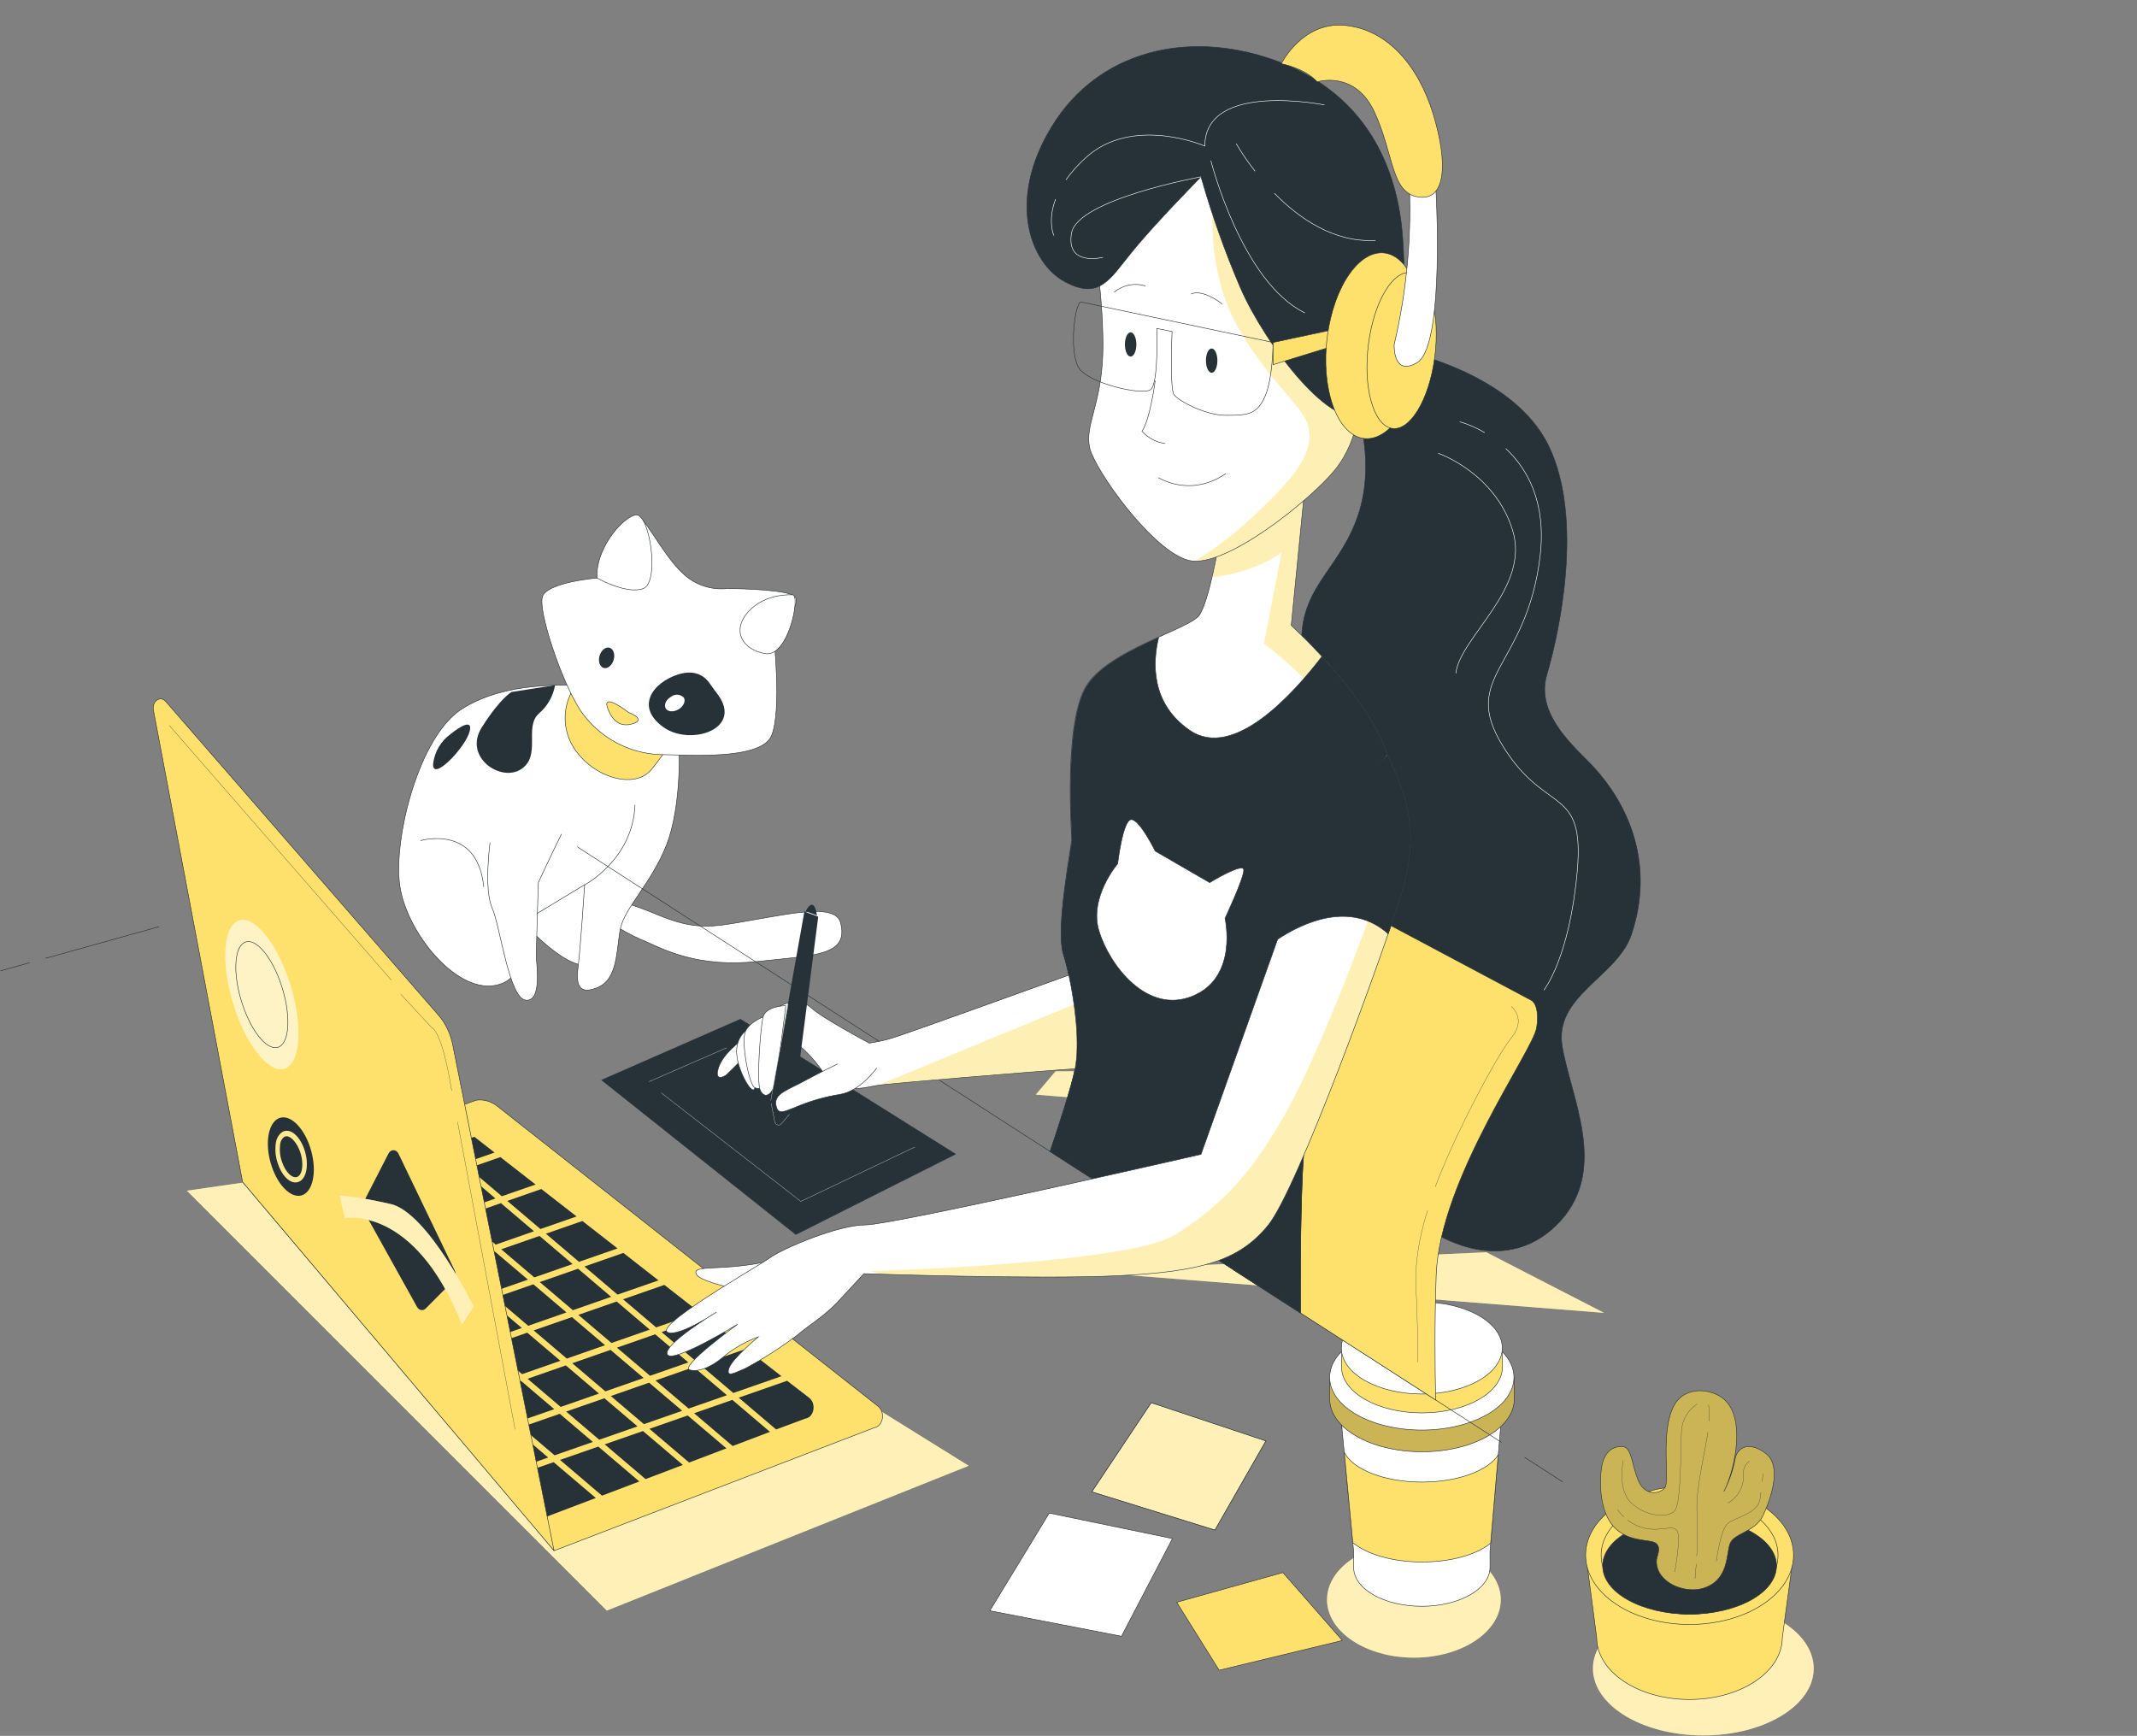 <svg width="4013" height="3260" viewBox="0 0 4013 3260" fill="none" xmlns="http://www.w3.org/2000/svg">
<rect x="0" y="0" width="4013" height="3260" fill="#808080" stroke="none"/>
<path d="M1819.1 2752.71L1139.49 3024.61L351 2236.12L867.589 2161.39L1819.1 2752.71Z" fill="#FDE16C"/>
<path opacity="0.5" d="M1819.1 2752.71L1139.49 3024.61L351 2236.12L867.589 2161.39L1819.1 2752.71Z" fill="white"/>
<path d="M2655.11 3113.01C2745.2 3113.01 2818.23 3064.3 2818.23 3004.22C2818.23 2944.14 2745.2 2895.44 2655.11 2895.44C2565.02 2895.44 2491.98 2944.14 2491.98 3004.22C2491.98 3064.3 2565.02 3113.01 2655.11 3113.01Z" fill="#FDE16C"/>
<path opacity="0.5" d="M2655.11 3113.01C2745.2 3113.01 2818.23 3064.3 2818.23 3004.22C2818.23 2944.14 2745.2 2895.44 2655.11 2895.44C2565.02 2895.44 2491.98 2944.14 2491.98 3004.22C2491.98 3064.3 2565.02 3113.01 2655.11 3113.01Z" fill="white"/>
<path d="M2016.28 2386.6L3012.14 2465.51L2791.11 2351.73L2016.28 2386.6Z" fill="#FDE16C"/>
<path opacity="0.5" d="M2016.28 2386.6L3012.14 2465.51L2791.11 2351.73L2016.28 2386.6Z" fill="white"/>
<path d="M2240.57 2079.83L1945.12 2055.66L1982.23 2011.83H2152.18L2240.57 2079.83Z" fill="#FDE16C"/>
<path opacity="0.5" d="M2240.57 2079.83L1945.12 2055.66L1982.23 2011.83H2152.18L2240.57 2079.83Z" fill="white"/>
<path d="M3198.61 3259.1C3313.08 3259.1 3405.88 3202.82 3405.88 3133.4C3405.88 3063.97 3313.08 3007.69 3198.61 3007.69C3084.14 3007.69 2991.34 3063.97 2991.34 3133.4C2991.34 3202.82 3084.14 3259.1 3198.61 3259.1Z" fill="#FDE16C"/>
<path opacity="0.5" d="M3198.61 3259.1C3313.08 3259.1 3405.88 3202.82 3405.88 3133.4C3405.88 3063.97 3313.08 3007.69 3198.61 3007.69C3084.14 3007.69 2991.34 3063.97 2991.34 3133.4C2991.34 3202.82 3084.14 3259.1 3198.61 3259.1Z" fill="white"/>
<path d="M1970.4 2841.51L1858.76 3024.92L2106 3072.84L2201.73 2889.43L1970.4 2841.51Z" fill="white" stroke="#263238" stroke-linecap="round" stroke-linejoin="round"/>
<path d="M2161.86 2634.24L2050.23 2801.64L2281.45 2873.42L2377.19 2706.01L2161.86 2634.24Z" fill="#FDE16C"/>
<path opacity="0.5" d="M2161.86 2634.24L2050.23 2801.64L2281.45 2873.42L2377.19 2706.01L2161.86 2634.24Z" fill="white" stroke="#263238" stroke-miterlimit="10"/>
<path d="M2161.86 2634.24L2050.23 2801.64L2281.45 2873.42L2377.19 2706.01L2161.86 2634.24Z" stroke="#263238" stroke-linecap="round" stroke-linejoin="round"/>
<path d="M2409.1 2953.25L2209.68 3009.01L2289.41 3136.66L2520.73 3080.79L2409.1 2953.25Z" fill="#FDE16C" stroke="#263238" stroke-linecap="round" stroke-linejoin="round"/>
<path d="M2977.99 2920.52L2998.38 3075.38C2998.38 3139.51 3076.37 3191.61 3172.61 3191.61C3268.86 3191.61 3346.95 3139.51 3346.95 3075.38L3367.95 2920.52H2977.99Z" fill="#FDE16C" stroke="#263238" stroke-linecap="round" stroke-linejoin="round"/>
<path d="M3172.82 3050.71C3280.64 3050.71 3368.05 2992.42 3368.05 2920.52C3368.05 2848.62 3280.64 2790.33 3172.82 2790.33C3064.99 2790.33 2977.58 2848.62 2977.58 2920.52C2977.58 2992.42 3064.99 3050.71 3172.82 3050.71Z" fill="#FDE16C" stroke="#263238" stroke-linecap="round" stroke-linejoin="round"/>
<path d="M3172.82 3031.24C3264.54 3031.24 3338.9 2981.67 3338.9 2920.52C3338.9 2859.37 3264.54 2809.8 3172.82 2809.8C3081.09 2809.8 3006.74 2859.37 3006.74 2920.52C3006.74 2981.67 3081.09 3031.24 3172.82 3031.24Z" fill="#FDE16C" stroke="#263238" stroke-linecap="round" stroke-linejoin="round"/>
<path d="M3172.82 3031.34C3262.96 3031.34 3336.04 2990.72 3336.04 2940.6C3336.04 2890.49 3262.96 2849.87 3172.82 2849.87C3082.67 2849.87 3009.59 2890.49 3009.59 2940.6C3009.59 2990.72 3082.67 3031.34 3172.82 3031.34Z" fill="#263238" stroke="#263238" stroke-linecap="round" stroke-linejoin="round"/>
<path d="M3231.64 2623.33C3203.3 2605.08 3160.28 2606.71 3143.05 2640.46C3117.56 2689.6 3135.81 2780.64 3126.63 2793.39C3117.46 2806.13 3090.24 2809.8 3077.49 2782.48C3064.75 2755.15 3064.75 2718.76 3048.33 2716.92C3031.92 2715.09 3010.1 2722.43 3006.43 2764.33C3002.76 2806.23 3010.1 2853.54 3039.26 2875.36C3068.42 2897.17 3101.15 2889.93 3110.63 2899.11C3120.11 2908.29 3110.63 2922.56 3110.63 2931.94C3110.63 2972.72 3163.95 2993.11 3197.69 2982.91C3246.83 2968.34 3241.43 2919.09 3248.67 2899.11C3255.91 2879.13 3296.08 2877.19 3310.66 2846.3C3325.23 2815.41 3347.05 2753.32 3316.06 2729.67C3285.07 2706.01 3261.41 2716.92 3257.84 2742.41C3253.6 2762.65 3246.75 2782.25 3237.45 2800.73C3259.27 2757.6 3280.68 2654.94 3231.64 2623.33Z" fill="#FDE16C"/>
<path opacity="0.2" d="M3231.64 2623.33C3203.3 2605.08 3160.28 2606.71 3143.05 2640.46C3117.56 2689.6 3135.81 2780.64 3126.63 2793.39C3117.46 2806.13 3090.24 2809.8 3077.49 2782.48C3064.75 2755.15 3064.75 2718.76 3048.33 2716.92C3031.92 2715.09 3010.1 2722.43 3006.43 2764.33C3002.76 2806.23 3010.1 2853.54 3039.26 2875.36C3068.42 2897.17 3101.15 2889.93 3110.63 2899.11C3120.11 2908.29 3110.63 2922.56 3110.63 2931.94C3110.63 2972.72 3163.95 2993.11 3197.69 2982.91C3246.83 2968.34 3241.43 2919.09 3248.67 2899.11C3255.91 2879.13 3296.08 2877.19 3310.66 2846.3C3325.23 2815.41 3347.05 2753.32 3316.06 2729.67C3285.07 2706.01 3261.41 2716.92 3257.84 2742.41C3253.6 2762.65 3246.75 2782.25 3237.45 2800.73C3259.27 2757.6 3280.68 2654.94 3231.64 2623.33Z" fill="black"/>
<path d="M3231.64 2623.33C3203.3 2605.08 3160.28 2606.71 3143.05 2640.46C3117.56 2689.6 3135.81 2780.64 3126.63 2793.39C3117.46 2806.13 3090.24 2809.8 3077.49 2782.48C3064.75 2755.15 3064.75 2718.76 3048.33 2716.92C3031.92 2715.09 3010.1 2722.43 3006.43 2764.33C3002.76 2806.23 3010.1 2853.54 3039.26 2875.36C3068.42 2897.17 3101.15 2889.93 3110.63 2899.11C3120.11 2908.29 3110.63 2922.56 3110.63 2931.94C3110.63 2972.72 3163.95 2993.11 3197.69 2982.91C3246.83 2968.34 3241.43 2919.09 3248.67 2899.11C3255.91 2879.13 3296.08 2877.19 3310.66 2846.3C3325.23 2815.41 3347.05 2753.32 3316.06 2729.67C3285.07 2706.01 3261.41 2716.92 3257.84 2742.41C3253.6 2762.65 3246.75 2782.25 3237.45 2800.73C3259.27 2757.6 3280.68 2654.94 3231.64 2623.33Z" stroke="#263238" stroke-linecap="round" stroke-linejoin="round"/>
<path d="M3186.78 2636.79C3178.51 2642.23 3171.59 2649.48 3166.54 2658C3161.49 2666.51 3158.44 2676.06 3157.63 2685.93C3155.79 2718.76 3157.63 2822.54 3144.88 2837.12C3132.14 2851.7 3090.24 2848.03 3063.32 2822.54C3036.41 2797.06 3048.33 2742.51 3048.33 2742.51" stroke="#263238" stroke-width="0.5" stroke-linecap="round" stroke-linejoin="round"/>
<path d="M3056.39 2854.66C3065.83 2862.01 3076.75 2867.22 3088.4 2869.95C3121.23 2877.19 3144.88 2860.88 3150.39 2877.19C3155.89 2893.5 3144.88 2951.92 3144.88 2951.92" stroke="#263238" stroke-width="0.5" stroke-linecap="round" stroke-linejoin="round"/>
<path d="M3037.43 2835.29C3040.82 2840.07 3044.72 2844.48 3049.05 2848.44" stroke="#263238" stroke-width="0.5" stroke-linecap="round" stroke-linejoin="round"/>
<path d="M3186.17 2922.05C3188.01 2894.9 3188.22 2867.66 3186.78 2840.49C3183.52 2799.71 3202.49 2723.96 3207.17 2689.7" stroke="#263238" stroke-width="0.5" stroke-linecap="round" stroke-linejoin="round"/>
<path d="M3183.11 2964.67C3183.11 2964.67 3184.13 2953.55 3185.26 2937.24" stroke="#263238" stroke-width="0.5" stroke-linecap="round" stroke-linejoin="round"/>
<path d="M3309.23 2782.17C3310.15 2773.3 3310.66 2767.9 3310.66 2767.9" stroke="#263238" stroke-width="0.5" stroke-linecap="round" stroke-linejoin="round"/>
<path d="M3223.18 2931.84C3223.18 2931.84 3230.52 2871.79 3245.1 2860.47C3259.68 2849.15 3301.48 2842.22 3305.15 2814.9C3305.76 2810.62 3306.27 2806.54 3306.78 2802.77" stroke="#263238" stroke-width="0.5" stroke-linecap="round" stroke-linejoin="round"/>
<path d="M3285.17 2744.25C3281.35 2746.81 3278.3 2750.37 3276.36 2754.54C3274.42 2758.7 3273.66 2763.33 3274.16 2767.9C3274.91 2778.81 3272.58 2789.72 3267.44 2799.38C3262.31 2809.04 3254.57 2817.06 3245.1 2822.54" stroke="#263238" stroke-width="0.5" stroke-linecap="round" stroke-linejoin="round"/>
<path d="M3209.21 2668.9C3209.76 2658.71 3209.56 2648.48 3208.6 2638.32" stroke="#263238" stroke-width="0.5" stroke-linecap="round" stroke-linejoin="round"/>
<path d="M2514.92 2628.94L2541.94 2913.38V2943.46C2541.94 2984.24 2599.24 3016.56 2669.99 3016.56C2740.75 3016.56 2798.04 2983.83 2798.04 2943.46V2913.38L2822.61 2625.98L2514.92 2628.94Z" fill="white" stroke="#263238" stroke-linecap="round" stroke-linejoin="round"/>
<path d="M2799.27 2897.99L2813.44 2732.32C2794.37 2761.99 2737.48 2783.29 2670.2 2783.29C2599.34 2783.29 2540.1 2759.44 2524.3 2727.32L2540.41 2896.97C2566.51 2918.68 2614.73 2933.37 2670.2 2933.37C2725.66 2933.37 2773.17 2919.4 2799.27 2897.99Z" fill="#FDE16C" stroke="#263238" stroke-linecap="round" stroke-linejoin="round"/>
<path d="M2520.02 2682.57V2680.63L2518.7 2669.21L2520.02 2682.57Z" fill="white" stroke="#263238" stroke-linecap="round" stroke-linejoin="round"/>
<path d="M2827.51 2586.73C2800.39 2552.48 2740.13 2528.52 2669.99 2528.52C2599.85 2528.52 2539.6 2552.48 2512.37 2586.73H2496.98V2627.51C2496.98 2682.16 2574.46 2726.4 2670.3 2726.4C2766.13 2726.4 2843.62 2682.16 2843.62 2627.51V2586.73H2827.51Z" fill="#FDE16C" stroke="#263238" stroke-linecap="round" stroke-linejoin="round"/>
<path opacity="0.2" d="M2827.51 2586.73C2800.39 2552.48 2740.13 2528.52 2669.99 2528.52C2599.85 2528.52 2539.6 2552.48 2512.37 2586.73H2496.98V2627.51C2496.98 2682.16 2574.46 2726.4 2670.3 2726.4C2766.13 2726.4 2843.62 2682.16 2843.62 2627.51V2586.73H2827.51Z" fill="black"/>
<path d="M2669.99 2685.62C2765.54 2685.62 2843 2641.35 2843 2586.73C2843 2532.11 2765.54 2487.84 2669.99 2487.84C2574.44 2487.84 2496.98 2532.11 2496.98 2586.73C2496.98 2641.35 2574.44 2685.62 2669.99 2685.62Z" fill="white" stroke="#263238" stroke-linecap="round" stroke-linejoin="round"/>
<path d="M2807.63 2531.57C2783.87 2501.6 2731.26 2480.6 2669.99 2480.6C2608.72 2480.6 2556.11 2501.5 2532.36 2531.57H2519.2V2567.05C2519.2 2614.77 2586.8 2653.41 2670.3 2653.41C2753.8 2653.41 2821.39 2614.77 2821.39 2567.05V2531.57H2807.63Z" fill="#FDE16C" stroke="#263238" stroke-linecap="round" stroke-linejoin="round"/>
<path d="M2669.99 2617.93C2753.44 2617.93 2821.08 2579.27 2821.08 2531.57C2821.08 2483.88 2753.44 2445.22 2669.99 2445.22C2586.55 2445.22 2518.9 2483.88 2518.9 2531.57C2518.9 2579.27 2586.55 2617.93 2669.99 2617.93Z" fill="white" stroke="#263238" stroke-linecap="round" stroke-linejoin="round"/>
<path d="M1145 1693.02C1145 1693.02 1156.83 1685.17 1231.86 1716.68C1306.9 1748.18 1336.36 1741.35 1409.36 1728.5C1497.04 1713.21 1569.83 1697.92 1578.6 1733.4C1593.79 1794.57 1532.42 1793.85 1422 1805.68C1311.59 1817.51 1247.56 1783.76 1212.08 1767.96C1195.75 1761.25 1179.94 1753.35 1164.78 1744.3L1145 1693.02Z" fill="white" stroke="#263238" stroke-linecap="round" stroke-linejoin="round"/>
<path d="M975.351 1724.63C975.351 1724.63 1074.04 1839.02 1117.37 1807.41C1160.7 1775.81 1156.83 1673.35 1117.37 1641.74C1077.91 1610.14 967.501 1669.37 975.351 1724.63Z" fill="white" stroke="#263238" stroke-linecap="round" stroke-linejoin="round"/>
<path d="M1275.4 1408.99C1275.4 1408.99 1279.37 1515.52 1251.74 1586.48C1224.11 1657.44 1172.83 1704.85 1164.98 1744.3C1157.13 1783.76 1161.01 1839.02 1121.55 1854.82C1082.09 1870.62 1082.09 1842.99 1086.07 1811.39C1090.05 1779.78 1097.9 1661.52 1097.9 1661.52L967.501 1740.33C967.501 1740.33 1002.98 1839.02 928.046 1850.84C853.112 1862.67 762.375 1748.28 750.548 1661.83C738.722 1575.37 786.027 1381.66 868.914 1330.38C951.801 1279.1 1058.24 1287.05 1113.6 1287.05C1168.96 1287.05 1251.54 1326.2 1275.4 1408.99Z" fill="white" stroke="#263238" stroke-linecap="round" stroke-linejoin="round"/>
<path d="M960.874 1299.49C960.874 1299.49 940.484 1309.69 904.903 1365.66C869.322 1421.63 940.484 1469.85 978.716 1444.47C1016.95 1419.08 983.712 1365.66 1011.75 1340.17C1027.88 1326.49 1038.7 1307.58 1042.33 1286.75L960.874 1299.49Z" fill="#263238"/>
<path d="M846.485 1378.3C837.37 1384.81 829.714 1393.15 824.008 1402.79C818.303 1412.42 814.673 1423.15 813.351 1434.27C810.802 1469.85 874.522 1403.68 882.066 1373.1C889.611 1342.51 846.485 1378.3 846.485 1378.3Z" fill="#263238"/>
<path d="M1074.04 1298.57C1064.99 1315.01 1060.58 1333.59 1061.28 1352.34C1061.98 1371.09 1067.77 1389.3 1078.02 1405.01C1113.5 1460.27 1192.41 1483.92 1223.91 1444.46C1255.41 1405.01 1267.34 1385.33 1255.51 1365.66C1243.69 1345.98 1129.3 1266.97 1074.04 1298.57Z" fill="#FDE16C" stroke="#263238" stroke-linecap="round" stroke-linejoin="round"/>
<path d="M1365.93 1105.27C1350.95 1106.9 1335.8 1105.27 1321.52 1100.5C1307.23 1095.73 1294.14 1087.94 1283.14 1077.64C1243.69 1042.16 1208.11 963.253 1192.41 967.127C1176.71 971.002 1121.04 1085.49 1121.04 1085.49C1121.04 1085.49 1026.33 1093.45 1018.48 1120.97C1010.63 1148.5 1053.96 1278.79 1089.84 1334.05C1106.58 1358.66 1128.86 1379.01 1154.89 1393.44C1180.92 1407.87 1209.97 1415.99 1239.71 1417.14C1287.02 1417.14 1429.04 1428.97 1448.81 1381.56C1468.59 1334.15 1452.69 1192.24 1452.69 1192.24C1452.69 1192.24 1515.9 1129.13 1488.27 1117.3C1460.64 1105.48 1365.93 1105.27 1365.93 1105.27Z" fill="white" stroke="#263238" stroke-linecap="round" stroke-linejoin="round"/>
<path d="M1346.76 1302.65C1341.97 1296.43 1337.38 1290.11 1332.9 1283.58C1325.45 1272.57 1307.82 1255.75 1273.87 1266.46C1225.54 1281.65 1192.3 1327.63 1245.93 1365.66C1296.4 1401.85 1397.74 1369.22 1346.76 1302.65Z" fill="#263238"/>
<path d="M1121.35 1085.49C1121.35 1085.49 1176.6 1117.1 1208.11 1105.27C1239.61 1093.45 1219.93 959.277 1192.41 967.128C1164.88 974.978 1117.37 1034.21 1121.35 1085.49Z" fill="white" stroke="#263238" stroke-linecap="round" stroke-linejoin="round"/>
<path d="M1488.27 1117.1C1488.27 1117.1 1437.29 1113.12 1405.38 1148.6C1373.47 1184.08 1393.56 1219.97 1436.99 1227.51C1480.42 1235.06 1503.97 1117.1 1488.27 1117.1Z" fill="white" stroke="#263238" stroke-linecap="round" stroke-linejoin="round"/>
<path d="M1180.58 1338.03C1180.58 1338.03 1129.6 1298.57 1141.13 1330.08C1152.65 1361.58 1172.63 1365.66 1192.1 1357.7C1211.57 1349.75 1180.58 1338.03 1180.58 1338.03Z" fill="#FDE16C" stroke="#263238" stroke-linecap="round" stroke-linejoin="round"/>
<path d="M1152.44 1239.13C1149.49 1249.33 1141.13 1256.47 1133.78 1254.43C1126.44 1252.39 1122.88 1242.19 1125.83 1231.69C1128.79 1221.19 1137.15 1214.36 1144.49 1216.4C1151.83 1218.44 1155.4 1228.74 1152.44 1239.13Z" fill="#263238"/>
<path d="M1274.07 1332.22C1264.59 1337.72 1253.68 1336.91 1250.01 1330.28C1246.34 1323.65 1250.62 1313.97 1260.2 1308.46C1263.71 1305.68 1268.13 1304.32 1272.6 1304.66C1277.06 1305 1281.23 1307.01 1284.27 1310.3C1287.94 1316.92 1283.45 1326.71 1274.07 1332.22Z" fill="white"/>
<path d="M920.196 1582.61C920.196 1582.61 908.369 1669.37 924.07 1704.95C939.77 1740.53 955.675 1874.6 987.28 1878.27C1018.88 1881.94 1006.96 1806.9 1006.96 1795.38C1006.96 1783.86 1010.93 1657.34 1010.93 1657.34C1010.93 1657.34 1038.56 1598.11 1054.26 1566.6" fill="white"/>
<path d="M920.196 1582.61C920.196 1582.61 908.369 1669.37 924.07 1704.95C939.77 1740.53 955.675 1874.6 987.28 1878.27C1018.88 1881.94 1006.96 1806.9 1006.96 1795.38C1006.96 1783.86 1010.93 1657.34 1010.93 1657.34C1010.93 1657.34 1038.56 1598.11 1054.26 1566.6" stroke="#263238" stroke-linecap="round" stroke-linejoin="round"/>
<path d="M790.003 1578.63C790.003 1578.63 896.543 1547.03 908.369 1665.39" stroke="#263238" stroke-linecap="round" stroke-linejoin="round"/>
<path d="M1097.69 1661.83C1097.69 1661.83 1188.43 1614.42 1192.41 1511.85" stroke="#263238" stroke-linecap="round" stroke-linejoin="round"/>
<path d="M1 1823.22L55.466 1808.02" stroke="#263238" stroke-linecap="round" stroke-linejoin="round"/>
<path d="M455.569 2219.71L894.766 2066.06C908.726 2064.24 922.769 2068.41 934.52 2077.89L1649.19 2641.17C1652.23 2643.6 1654.6 2647.12 1655.96 2651.26C1657.33 2655.41 1657.64 2659.97 1656.83 2664.33C1656.03 2668.69 1654.16 2672.64 1651.48 2675.65C1648.79 2678.65 1645.43 2680.57 1641.83 2681.14L1040.81 2912.06L455.569 2219.71Z" fill="#FDE16C" stroke="#263238" stroke-linecap="round" stroke-linejoin="round"/>
<path d="M712.36 2252.13L774.595 2305.04L846.499 2279.96L784.347 2227.15L712.36 2252.13Z" fill="#263238"/>
<path d="M751.122 2400.06L688.97 2347.14L616.982 2372.22L679.217 2425.14L751.122 2400.06Z" fill="#263238"/>
<path d="M868.731 2284.55L930.883 2337.36L1002.79 2312.28L940.636 2259.47L868.731 2284.55Z" fill="#263238"/>
<path d="M941.214 2346.12L1003.37 2398.94L1075.27 2373.86L1013.12 2321.04L941.214 2346.12Z" fill="#263238"/>
<path d="M784.843 2313.7L846.995 2366.62L918.899 2341.54L856.747 2288.73L784.843 2313.7Z" fill="#263238"/>
<path d="M628.471 2281.39L690.623 2334.3L762.61 2309.22L700.375 2256.31L628.471 2281.39Z" fill="#263238"/>
<path d="M1124.78 2617.11L1062.54 2564.2L990.721 2589.28L1052.87 2642.19L1124.78 2617.11Z" fill="#263238"/>
<path d="M1040.81 2646.37L978.654 2593.46L906.75 2618.54L968.984 2671.35L1040.81 2646.37Z" fill="#263238"/>
<path d="M823.522 2461.64L761.37 2408.72L689.466 2433.8L751.618 2486.61L823.522 2461.64Z" fill="#263238"/>
<path d="M1197.18 2678.69L1135.03 2625.88L1063.12 2650.86L1125.27 2703.77L1197.18 2678.69Z" fill="#263238"/>
<path d="M896.005 2523.21L833.771 2470.3L761.866 2495.38L824.101 2548.19L896.005 2523.21Z" fill="#263238"/>
<path d="M968.406 2584.79L906.254 2531.88L834.349 2556.96L896.501 2609.87L968.406 2584.79Z" fill="#263238"/>
<path d="M1013.61 2407.7L1075.77 2460.51L1147.67 2435.43L1085.52 2382.62L1013.61 2407.7Z" fill="#263238"/>
<path d="M700.954 2342.96L763.106 2395.88L835.01 2370.8L772.858 2317.99L700.954 2342.96Z" fill="#263238"/>
<path d="M1281.07 2649.43L1218.91 2596.62L1147.01 2621.7L1209.16 2674.51L1281.07 2649.43Z" fill="#263238"/>
<path d="M1063.78 2464.69L1001.63 2411.88L929.726 2436.86L991.878 2489.77L1063.78 2464.69Z" fill="#263238"/>
<path d="M907.411 2432.38L845.259 2379.46L773.354 2404.54L835.507 2457.46L907.411 2432.38Z" fill="#263238"/>
<path d="M606.238 2276.9L569.872 2245.91L520.696 2262.93L549.458 2296.68L606.238 2276.9Z" fill="#263238"/>
<path d="M678.639 2338.48L616.487 2285.57L557.558 2306.16L606.238 2363.05L606.734 2363.46L678.639 2338.48Z" fill="#263238"/>
<path d="M857.243 2375.38L919.478 2428.2L991.382 2403.12L929.148 2350.3L857.243 2375.38Z" fill="#263238"/>
<path d="M979.894 2493.95L917.742 2441.14L845.837 2466.12L907.989 2519.03L979.894 2493.95Z" fill="#263238"/>
<path d="M1292.56 2558.59L1230.4 2505.78L1158.5 2530.86L1220.65 2583.67L1292.56 2558.59Z" fill="#263238"/>
<path d="M1086.02 2469.28L1148.25 2522.09L1220.15 2497.01L1158 2444.2L1086.02 2469.28Z" fill="#263238"/>
<path d="M1208.67 2587.85L1146.51 2535.04L1074.61 2560.12L1136.76 2612.93L1208.67 2587.85Z" fill="#263238"/>
<path d="M1136.18 2526.27L1074.03 2473.46L1002.13 2498.44L1064.36 2551.35L1136.18 2526.27Z" fill="#263238"/>
<path d="M1052.29 2555.53L990.142 2502.72L918.238 2527.7L980.39 2580.61L1052.29 2555.53Z" fill="#263238"/>
<path d="M739.634 2490.79L677.482 2437.98L671.944 2439.92L720.955 2497.32L739.634 2490.79Z" fill="#263238"/>
<path d="M1291.4 2658.2L1219.49 2683.28L1294.04 2746.59L1364.13 2719.98L1291.4 2658.2Z" fill="#263238"/>
<path d="M1207.43 2687.46L1135.52 2712.44L1212.3 2777.69L1282.31 2751.08L1207.43 2687.46Z" fill="#263238"/>
<path d="M884.518 2613.95L822.366 2561.14L786.248 2573.68L835.342 2631.18L884.518 2613.95Z" fill="#263238"/>
<path d="M1365.04 2620.17L1302.8 2567.36L1230.9 2592.44L1293.13 2645.25L1365.04 2620.17Z" fill="#263238"/>
<path d="M956.918 2675.63L894.766 2622.72L843.441 2640.66L892.452 2698.06L956.918 2675.63Z" fill="#263238"/>
<path d="M1029.4 2737.21L967.249 2684.3L900.551 2707.54L949.645 2764.94L1029.4 2737.21Z" fill="#263238"/>
<path d="M1113.29 2707.95L1051.14 2655.04L979.233 2680.12L1041.38 2733.03L1113.29 2707.95Z" fill="#263238"/>
<path d="M1519.43 2624.96L1478.1 2593.05L1387.19 2624.76L1457.44 2684.5L1512.15 2664.11C1515.76 2663.72 1519.17 2661.94 1521.9 2659.01C1524.63 2656.07 1526.53 2652.15 1527.34 2647.8C1528.15 2643.45 1527.82 2638.9 1526.4 2634.79C1524.97 2630.69 1522.53 2627.25 1519.43 2624.96Z" fill="#263238"/>
<path d="M1039.65 2745.88L957.744 2774.42L1022.21 2849.87L1118.83 2813.17L1039.65 2745.88Z" fill="#263238"/>
<path d="M1401.4 2533L1314.87 2563.18L1377.02 2615.99L1467.52 2584.49L1401.4 2533Z" fill="#263238"/>
<path d="M1375.29 2628.94L1303.38 2654.02L1375.78 2715.6L1445.87 2688.99L1375.29 2628.94Z" fill="#263238"/>
<path d="M869.971 2184.94L928.735 2164.45L890.799 2134.88L834.102 2154.46L869.971 2184.94Z" fill="#263238"/>
<path d="M1200.57 2782.17L1123.54 2716.62L1051.63 2741.7L1130.48 2808.78L1200.57 2782.17Z" fill="#263238"/>
<path d="M880.219 2193.71L942.371 2246.52L1005.76 2224.5L939.644 2173.01L880.219 2193.71Z" fill="#263238"/>
<path d="M1025.1 2316.86L1087.25 2369.68L1159.66 2344.49L1093.62 2293.01L1025.1 2316.86Z" fill="#263238"/>
<path d="M952.62 2255.29L1014.85 2308.1L1082.71 2284.44L1016.59 2232.96L952.62 2255.29Z" fill="#263238"/>
<path d="M1097.5 2378.44L1159.66 2431.25L1236.6 2404.54L1170.57 2352.96L1097.5 2378.44Z" fill="#263238"/>
<path d="M1169.99 2440.02L1232.14 2492.83L1313.55 2464.49L1247.51 2413.01L1169.99 2440.02Z" fill="#263238"/>
<path d="M1324.46 2472.95L1242.39 2501.6L1304.54 2554.41L1390.49 2524.54L1324.46 2472.95Z" fill="#263238"/>
<path d="M796.331 2222.97L858.483 2275.78L930.388 2250.7L868.236 2197.89L796.331 2222.97Z" fill="#263238"/>
<path d="M651.117 2415.66L663.845 2430.44L667.151 2429.22L651.117 2415.66Z" fill="#263238"/>
<path d="M618.222 2272.72L690.127 2247.64L653.927 2216.85L581.857 2241.73L618.222 2272.72Z" fill="#263238"/>
<path d="M702.111 2243.46L774.016 2218.38L737.981 2187.69L665.911 2212.67L702.111 2243.46Z" fill="#263238"/>
<path d="M750.047 2183.61L786.082 2214.2L857.987 2189.12L822.035 2158.64L750.047 2183.61Z" fill="#263238"/>
<path d="M812.034 2552.48L749.882 2499.56L729.055 2506.8L778.148 2564.2L812.034 2552.48Z" fill="#263238"/>
<path d="M1040.39 2912.06L850.301 1962.79C845.97 1941.21 836.636 1921.65 823.44 1906.51L311.016 1317.13C308.838 1314.63 306.069 1313.06 303.116 1312.66C300.162 1312.25 297.18 1313.02 294.608 1314.86C292.036 1316.69 290.01 1319.5 288.828 1322.86C287.645 1326.23 287.369 1329.97 288.04 1333.54L455.569 2219.7L1040.39 2912.06Z" fill="#FDE16C" stroke="#263238" stroke-linecap="round" stroke-linejoin="round"/>
<path d="M753.105 1867.67L811.704 1930.88C811.704 1930.88 829.969 1935.36 848.234 2048.22" stroke="#263238" stroke-width="0.5" stroke-linecap="round" stroke-linejoin="round"/>
<path d="M859.227 2106.84L967.249 2684.3" stroke="#263238" stroke-width="0.5" stroke-linecap="round" stroke-linejoin="round"/>
<path d="M542.929 1841.87C568.302 1917.93 565.988 1991.23 537.722 2005.61C509.456 2019.98 465.9 1969.92 440.527 1893.46C415.154 1817 417.468 1744.1 445.734 1729.83C474 1715.55 517.556 1765.82 542.929 1841.87Z" fill="#FDE16C"/>
<path opacity="0.6" d="M542.929 1841.87C568.302 1917.93 565.988 1991.23 537.722 2005.61C509.456 2019.98 465.9 1969.92 440.527 1893.46C415.154 1817 417.468 1744.1 445.734 1729.83C474 1715.55 517.556 1765.82 542.929 1841.87Z" fill="white"/>
<path d="M524.414 1965.81C544.505 1955.61 546.153 1903.48 528.096 1849.38C510.039 1795.29 479.114 1759.71 459.023 1769.91C438.932 1780.12 437.283 1832.24 455.341 1886.34C473.398 1940.43 504.323 1976.02 524.414 1965.81Z" stroke="#263238" stroke-miterlimit="10"/>
<path d="M582.104 2153.74C595.328 2193.2 589.873 2233.37 570.038 2243.46C550.202 2253.55 523.424 2229.7 510.2 2190.34C496.976 2150.99 502.513 2110.72 522.349 2100.63C542.185 2090.53 568.963 2114.39 582.104 2153.74Z" fill="#263238"/>
<path d="M554.748 2220.52C542.268 2220.52 528.714 2206.55 521.688 2184.74C517.733 2173.52 516.361 2161.17 517.721 2149.05C518.084 2144 519.511 2139.15 521.859 2134.98C524.207 2130.82 527.396 2127.48 531.11 2125.3C545.078 2118.16 562.93 2133.15 571.691 2159.35C580.369 2185.55 576.237 2211.65 562.269 2218.79C559.876 2219.96 557.322 2220.55 554.748 2220.52V2220.52ZM538.218 2133.76C536.798 2133.74 535.391 2134.09 534.086 2134.78C531.711 2136.35 529.703 2138.65 528.255 2141.45C526.808 2144.25 525.97 2147.47 525.821 2150.79C524.639 2161.18 525.841 2171.78 529.292 2181.37C535.987 2201.76 549.624 2214.61 559.046 2209.82C568.468 2205.02 570.699 2183.92 563.922 2163.73C557.723 2145.89 546.483 2133.76 538.218 2133.76Z" fill="#FDE16C"/>
<g opacity="0.5">
<path opacity="0.5" d="M554.748 2220.52C542.268 2220.52 528.714 2206.55 521.688 2184.74C517.733 2173.52 516.361 2161.17 517.721 2149.05C518.084 2144 519.511 2139.15 521.859 2134.98C524.207 2130.82 527.396 2127.48 531.11 2125.3C545.078 2118.16 562.93 2133.15 571.691 2159.35C580.369 2185.55 576.237 2211.65 562.269 2218.79C559.876 2219.96 557.322 2220.55 554.748 2220.52V2220.52ZM538.218 2133.76C536.798 2133.74 535.391 2134.09 534.086 2134.78C531.711 2136.35 529.703 2138.65 528.255 2141.45C526.808 2144.25 525.97 2147.47 525.821 2150.79C524.639 2161.18 525.841 2171.78 529.292 2181.37C535.987 2201.76 549.624 2214.61 559.046 2209.82C568.468 2205.02 570.699 2183.92 563.922 2163.73C557.723 2145.89 546.483 2133.76 538.218 2133.76Z" fill="white"/>
</g>
<path d="M729.468 2166.38L682.441 2258.14C681.229 2260.37 680.582 2263 680.582 2265.69C680.582 2268.37 681.229 2271 682.441 2273.23L783.107 2454.3C783.989 2455.9 785.134 2457.26 786.469 2458.29C787.804 2459.32 789.299 2459.99 790.857 2460.26C792.415 2460.52 794.002 2460.39 795.514 2459.85C797.027 2459.32 798.431 2458.4 799.637 2457.15L851.788 2404.65C853.867 2402.58 855.27 2399.66 855.741 2396.42C856.212 2393.18 855.718 2389.84 854.35 2387.01L748.477 2166.89C747.53 2164.84 746.168 2163.12 744.522 2161.91C742.877 2160.7 741.005 2160.04 739.09 2159.99C737.174 2159.94 735.281 2160.5 733.594 2161.62C731.908 2162.74 730.486 2164.38 729.468 2166.38V2166.38Z" fill="#263238"/>
<path d="M647.645 2288.01C647.645 2288.01 777.9 2261.3 867.409 2487.63L889.642 2453.89C889.642 2453.89 803.439 2276.8 733.187 2261C662.935 2245.19 637.397 2245.09 637.397 2245.09L647.645 2288.01Z" fill="#FDE16C"/>
<path opacity="0.5" d="M647.645 2288.01C647.645 2288.01 777.9 2261.3 867.409 2487.63L889.642 2453.89C889.642 2453.89 803.439 2276.8 733.187 2261C662.935 2245.19 637.397 2245.09 637.397 2245.09L647.645 2288.01Z" fill="white"/>
<path d="M85.88 1799.56L298.453 1740.33" stroke="#263238" stroke-linecap="round" stroke-linejoin="round"/>
<path d="M1435.54 2370.49C1410.06 2375.45 1384.37 2378.62 1358.59 2379.97C1318.67 2381.91 1301.73 2381.91 1307.85 2393.33C1313.96 2404.75 1361.73 2416.06 1378.59 2419.84C1395.45 2423.61 1435.54 2370.49 1435.54 2370.49Z" fill="white" stroke="#263238" stroke-miterlimit="10"/>
<path d="M2934.46 2782.89L2863.3 2737.01" stroke="#263238" stroke-linecap="round" stroke-linejoin="round"/>
<path d="M1512.98 1711.37C1512.98 1711.37 1527.94 1679.06 1534.22 1719.12L1512.98 1711.37Z" fill="#263238"/>
<path d="M2819.25 2708.56L1084.28 1590.46" stroke="#263238" stroke-linecap="round" stroke-linejoin="round"/>
<path d="M1129.9 2028.34L1494.47 2318.29L1794.32 2167.4L1390.41 1914.16L1129.9 2028.34Z" fill="#263238" stroke="#263238" stroke-linecap="round" stroke-linejoin="round"/>
<path d="M1364.21 1967.88L1218.91 2031.2" stroke="white" stroke-width="0.5" stroke-linecap="round" stroke-linejoin="round"/>
<path d="M1241.73 2052.3L1503.89 2256.2L1717.54 2154.25" stroke="white" stroke-width="0.5" stroke-linecap="round" stroke-linejoin="round"/>
<path d="M2632.05 658.214C2632.05 658.214 2840.82 698.995 2908.01 837.037C2975.21 975.08 2927.19 1192.03 2904.79 1266.97C2884.54 1334.97 2944.38 1391.76 2981.16 1428.66C3063.8 1511.45 3106.37 1628.28 3063.39 1755.42C3036.61 1834.53 2917.52 1870.01 2933.63 1965.23C2949.75 2060.46 3019.92 2194.01 2930.41 2292.7C2835.94 2396.69 2694.2 2343.07 2611.38 2245.91C2518.24 2136.61 2486.17 1946.47 2533.86 1799.56C2591.71 1622.06 2623.37 1507.67 2568.99 1432.54C2514.6 1357.4 2444.27 1310.19 2444.27 1203.76C2444.27 1097.32 2521.05 1065.71 2553.03 959.073C2585.02 852.432 2540.22 742.12 2540.22 742.12L2632.05 658.214Z" fill="#263238" stroke="#263238" stroke-linecap="round" stroke-linejoin="round"/>
<path d="M2827.59 842.338C2867.93 879.959 2904.62 943.27 2891.89 1046.24C2866.11 1255.24 2740.9 1268.9 2821.89 1400.63C2902.89 1532.35 2976.61 1473.22 2961.82 1636.75C2947.02 1800.28 2899.25 1859.31 2899.25 1859.31" stroke="white" stroke-miterlimit="10"/>
<path d="M2741.23 792.076C2757.37 796.76 2773.06 803.597 2788.01 812.466" stroke="white" stroke-miterlimit="10"/>
<path d="M2700.73 851.208C2700.73 851.208 2807.51 887.503 2840.65 996.49C2873.79 1105.48 2741.47 1196.42 2733.87 1264.52" stroke="white" stroke-miterlimit="10"/>
<path d="M2696.02 2629.14C2694.53 2566.65 2693.87 2483.25 2696.93 2395.27C2703.37 2213.79 2879.25 1973.08 2885.61 1929.75C2891.98 1886.43 2876.03 1878.78 2876.03 1878.78L2527.41 1693.33C2365.34 1824.64 2325.92 2206.55 2316.25 2384.76L2696.02 2629.14Z" fill="#FDE16C" stroke="#263238" stroke-linecap="round" stroke-linejoin="round"/>
<path d="M2838.17 1890.3C2838.17 1890.3 2867.43 1912.83 2838.17 1948.92C2808.92 1985.01 2728.42 2138.45 2695.36 2228.68" stroke="#263238" stroke-width="0.5" stroke-linecap="round" stroke-linejoin="round"/>
<path d="M2680.89 2273.54C2680.89 2273.54 2655.27 2345.72 2658.99 2417.9C2662.71 2490.08 2662.63 2557.78 2662.63 2557.78" stroke="#263238" stroke-width="0.5" stroke-linecap="round" stroke-linejoin="round"/>
<path d="M1997.05 1792.32C2012.43 1841.67 2030.94 1947.8 2018.63 2008.46C2012.26 2039.96 1990.94 2106.13 1972.01 2162.51L2442.04 2465.51C2441.54 2344.8 2442.78 2154.25 2455.26 2118.88C2473.69 2065.76 2621.3 1565.18 2612.29 1451.4C2603.28 1337.62 2424.76 1174.5 2424.76 1174.5L2452.12 897.189L2289.22 1018.61C2289.22 1018.61 2270.71 1128.52 2252.27 1155.13C2233.84 1181.74 2083.17 1219.56 2040.11 1287.66C1997.05 1355.77 2012.43 1564.56 2012.43 1575.88C2012.43 1587.2 1981.68 1743.39 1997.05 1792.32Z" fill="white"/>
<g style="mix-blend-mode:multiply" opacity="0.5">
<path d="M2612.05 1450.99C2602.79 1337.21 2424.52 1174.09 2424.52 1174.09L2452.12 897.189L2289.22 1018.61C2289.22 1018.61 2283.85 1050.32 2276.08 1083.86C2286.57 1082.74 2298.31 1080.91 2311.45 1078.05C2373.6 1064.49 2406.58 1037.27 2406.58 1037.27L2373.52 1208.75C2373.52 1208.75 2541.79 1331.09 2585.68 1479.54C2591.63 1499.93 2598 1518.99 2604.52 1537.95C2610.09 1509.49 2612.62 1480.26 2612.05 1450.99V1450.99Z" fill="#FDE16C"/>
</g>
<path d="M1997.05 1792.32C2012.43 1841.67 2030.94 1947.8 2018.63 2008.46C2012.26 2039.96 1990.94 2106.13 1972.01 2162.51L2442.04 2465.51C2441.54 2344.8 2442.78 2154.25 2455.26 2118.88C2473.69 2065.76 2621.3 1565.18 2612.29 1451.4C2603.28 1337.62 2424.76 1174.5 2424.76 1174.5L2452.12 897.189L2289.22 1018.61C2289.22 1018.61 2270.71 1128.52 2252.27 1155.13C2233.84 1181.74 2083.17 1219.56 2040.11 1287.66C1997.05 1355.77 2012.43 1564.56 2012.43 1575.88C2012.43 1587.2 1981.68 1743.39 1997.05 1792.32Z" stroke="#263238" stroke-linecap="round" stroke-linejoin="round"/>
<path d="M1997.05 1792.32C2012.43 1841.67 2030.94 1947.8 2018.63 2008.46C2012.26 2039.96 1990.94 2106.13 1972.01 2162.51L2442.04 2465.51C2441.54 2344.8 2442.78 2154.25 2455.26 2118.87C2473.69 2065.76 2621.3 1565.18 2612.29 1451.4C2606.59 1380.54 2535.35 1290.72 2482.37 1232.92C2430.22 1301.12 2317.07 1428.36 2234.42 1371.67C2160.04 1320.7 2164.75 1243.21 2175.74 1197.13C2125.49 1219.97 2065.41 1249.13 2040.69 1288.28C1997.63 1356.58 2013.01 1565.18 2013.01 1576.49C2013.01 1587.81 1981.68 1743.39 1997.05 1792.32Z" fill="#263238" stroke="#263238" stroke-linecap="round" stroke-linejoin="round"/>
<path d="M2271.61 1657.54L2169.3 1598.31C2169.3 1598.31 2140.45 1539.18 2124.5 1539.18C2108.55 1539.18 2098.88 1622.06 2098.88 1622.06C2098.88 1622.06 2044.58 1685.17 2063.75 1748.28C2082.93 1811.39 2153.26 1906.1 2239.63 1870.62C2326 1835.14 2300.38 1724.73 2300.38 1724.73C2300.38 1724.73 2335.58 1649.8 2335.58 1633.99C2335.58 1618.19 2271.61 1657.54 2271.61 1657.54Z" fill="white" stroke="#263238" stroke-linecap="round" stroke-linejoin="round"/>
<path d="M2052.43 434.43C2052.43 434.43 2074 571.045 2070.86 665.861C2067.72 760.676 2037.06 798.398 2046.07 840.3C2055.07 882.202 2165.99 1037.58 2233.6 1052.67C2301.2 1067.75 2461.13 938.887 2507.25 881.998C2553.37 825.109 2559.48 741.712 2553.37 707.559C2547.25 673.405 2522.62 400.378 2430.38 290.373C2338.15 180.367 2095.49 191.786 2052.43 434.43Z" fill="white"/>
<g style="mix-blend-mode:multiply" opacity="0.5">
<path d="M2430.88 290.373C2396.41 249.592 2340.87 225.124 2282.61 223.594L2278.81 365.103C2278.81 365.103 2260.46 504.981 2326.33 617.739C2392.2 730.498 2450.71 762.205 2457.99 807.267C2465.26 852.33 2432.2 897.189 2348.23 974.264C2315.39 1004.92 2280.21 1031.55 2243.18 1053.79C2315.17 1056.95 2463.53 936.542 2507.66 881.998C2553.78 825.109 2559.89 741.712 2553.78 707.559C2547.66 673.405 2522.87 400.378 2430.88 290.373Z" fill="#FDE16C"/>
</g>
<path d="M2052.43 434.43C2052.43 434.43 2074 571.045 2070.86 665.861C2067.72 760.676 2037.06 798.398 2046.07 840.3C2055.07 882.202 2165.99 1037.58 2233.6 1052.67C2301.2 1067.75 2461.13 938.887 2507.25 881.998C2553.37 825.109 2559.48 741.712 2553.37 707.559C2547.25 673.405 2522.62 400.378 2430.38 290.373C2338.15 180.367 2095.49 191.786 2052.43 434.43Z" stroke="#263238" stroke-linecap="round" stroke-linejoin="round"/>
<path d="M2169.3 715.103C2169.3 715.103 2160.04 787.183 2144.5 809.918C2156.56 822.898 2171.62 830.885 2187.56 832.755" stroke="#263238" stroke-linecap="round" stroke-linejoin="round"/>
<path d="M2175.41 897.189C2195.44 908.141 2217.27 913.162 2239.16 911.852C2261.04 910.543 2282.37 902.937 2301.45 889.644" stroke="#263238" stroke-linecap="round" stroke-linejoin="round"/>
<path d="M2286.08 677.177C2286.08 689.819 2281.28 700.014 2275.33 700.014C2269.38 700.014 2264.59 689.819 2264.59 677.177C2264.59 664.535 2269.38 654.442 2275.33 654.442C2281.28 654.442 2286.08 664.637 2286.08 677.177Z" fill="#263238"/>
<path d="M2133.92 646.897C2133.92 659.437 2129.13 669.632 2123.18 669.632C2117.23 669.632 2112.43 659.437 2112.43 646.897C2112.43 634.357 2117.23 624.162 2123.18 624.162C2129.13 624.162 2133.92 634.357 2133.92 646.897Z" fill="#263238"/>
<path d="M2092.43 548.31C2101.05 541.671 2110.67 537.239 2120.71 535.277C2130.75 533.315 2141 533.864 2150.86 536.891" stroke="#263238" stroke-linecap="round" stroke-linejoin="round"/>
<path d="M2236.9 552.082C2236.9 552.082 2255.33 540.664 2295.33 571.045" stroke="#263238" stroke-linecap="round" stroke-linejoin="round"/>
<path d="M2255.33 332.071C2255.33 332.071 2169.3 419.341 2126.23 472.356C2083.17 525.371 2064.74 563.399 2000.2 529.347C1935.65 495.295 1889.45 377.541 1975.4 237.256C2061.36 96.97 2227.56 55.17 2390.46 112.059C2553.36 168.948 2621.14 297.917 2633.37 438.304C2645.6 578.692 2620.97 734.066 2563.12 775.866C2505.26 817.666 2375.5 646.897 2329.39 540.664C2300.49 473.527 2275.73 403.798 2255.33 332.071V332.071Z" fill="#263238" stroke="#263238" stroke-linecap="round" stroke-linejoin="round"/>
<path d="M2255.33 332.071C2255.33 332.071 2023.17 374.279 2012.18 437.795C2001.19 501.31 2071.11 483.265 2071.11 483.265" stroke="white" stroke-miterlimit="10"/>
<path d="M1982.26 373.973C1966.56 415.365 1979.04 442.382 1979.04 442.382" stroke="white" stroke-miterlimit="10"/>
<path d="M2487.16 197.087C2487.16 197.087 2262.52 151.718 2262.52 274.264C2262.52 274.264 2126.32 215.234 2037.97 296.999C2024.7 308.924 2012.54 322.599 2001.68 337.78" stroke="white" stroke-miterlimit="10"/>
<path d="M2273.85 301.587C2273.85 301.587 2331.12 529.551 2450.63 587.766" stroke="white" stroke-miterlimit="10"/>
<path d="M2393.03 362.86C2439.06 409.758 2504.93 456.044 2583.12 451.456" stroke="white" stroke-miterlimit="10"/>
<path d="M2321.45 269.778C2332.22 288.04 2344.04 305.315 2356.83 321.468" stroke="white" stroke-miterlimit="10"/>
<path d="M2030.94 567.273L2390.63 643.125C2390.63 643.125 2390.63 710.617 2375.26 745.077C2359.88 779.537 2341.45 779.944 2301.45 779.944C2261.45 779.944 2205.83 749.359 2203.1 738.246C2196.73 711.331 2201.03 622.531 2201.03 622.531L2172.35 616.822C2172.35 616.822 2176.07 720.303 2160.7 731.721C2145.33 743.14 2043.83 720.303 2025.4 690.023C2006.97 659.743 2018.63 563.399 2030.94 567.273Z" stroke="#263238" stroke-linecap="round" stroke-linejoin="round"/>
<path d="M2390.63 643.125L2550.55 608.971V635.479L2390.63 684.823V643.125Z" fill="#FDE16C" stroke="#263238" stroke-linecap="round" stroke-linejoin="round"/>
<path d="M2668.58 666.732C2681.08 570.834 2651.78 485.279 2603.16 475.639C2554.53 465.998 2504.98 535.924 2492.49 631.822C2479.99 727.72 2509.28 813.275 2557.91 822.916C2606.54 832.556 2656.09 762.63 2668.58 666.732Z" fill="#FDE16C" stroke="#263238" stroke-linecap="round" stroke-linejoin="round"/>
<path d="M2694.28 670.55C2683.78 751.296 2647.34 811.142 2613.04 804.311C2578.74 797.48 2559.32 726.624 2569.81 645.878C2580.31 565.132 2616.67 505.389 2651.06 512.219C2685.44 519.05 2704.78 589.907 2694.28 670.55Z" fill="#FDE16C" stroke="#263238" stroke-linecap="round" stroke-linejoin="round"/>
<path d="M2645.77 332.071C2651.71 438.207 2642.33 544.802 2618.08 646.897C2618.08 646.897 2615.02 708.068 2661.14 681.051C2707.26 654.034 2701.14 423.113 2694.94 328.298C2688.74 233.483 2630.48 259.991 2645.77 332.071Z" fill="white" stroke="#263238" stroke-linecap="round" stroke-linejoin="round"/>
<path d="M2473.69 153.757C2473.69 153.757 2544.36 131.022 2581.13 210.748C2617.91 290.474 2611.88 362.452 2663.78 369.997C2715.69 377.541 2719.16 305.563 2691.47 214.521C2663.78 123.478 2605.43 55.17 2525.43 47.626C2445.43 40.081 2406.08 119.706 2406.08 119.706C2406.08 119.706 2449.06 127.25 2473.69 153.757Z" fill="#FDE16C" stroke="#263238" stroke-linecap="round" stroke-linejoin="round"/>
<path d="M2467.49 1572.31L2255.33 2167.81C2255.33 2167.81 1677.29 2300.35 1625.05 2300.35C1572.82 2300.35 1468.02 2345.82 1446.7 2361.52C1425.37 2377.22 1216.35 2495.59 1256.6 2502.93C1281.4 2507.51 1345.53 2463.98 1345.53 2463.98C1345.53 2463.98 1244.04 2525.15 1253.21 2543.61C1262.39 2562.06 1385.45 2486.72 1385.45 2486.72C1385.45 2486.72 1272.97 2568.28 1296.03 2572.87C1317.02 2577.45 1342.39 2562.67 1363.96 2543.61C1382.78 2529.36 1403.04 2518.25 1424.21 2510.57C1424.21 2510.57 1374.63 2551.35 1368.76 2569.91C1362.89 2588.46 1381.07 2577.45 1399.5 2569.91C1433.99 2551.56 1467.34 2530.09 1499.26 2505.68C1511.49 2494.26 1548.44 2471.53 1573.07 2445.02L1622.24 2391.9C1622.24 2391.9 1951.18 2403.22 2101.61 2395.67C2252.03 2388.13 2326.08 2369.17 2381.45 2300.86C2436.83 2232.55 2593.61 1800.17 2630.48 1682.62C2667.34 1565.07 2642.79 1496.77 2605.68 1417.55" fill="white"/>
<g style="mix-blend-mode:multiply" opacity="0.5">
<path d="M2476.09 1962.48C2376.91 2192.59 2293.19 2264.77 2205.41 2319.31C2117.64 2373.86 1634.72 2387.01 1634.72 2387.01L1655.05 2393.02C1742.25 2395.67 1980.03 2401.89 2101.36 2395.78C2252.03 2388.23 2325.83 2369.27 2381.21 2300.96C2436.58 2232.65 2593.37 1800.28 2630.23 1682.73C2647.34 1628.28 2651.14 1584.44 2646.76 1545.09L2625.85 1561.3C2582.53 1698.63 2532.52 1832.6 2476.09 1962.48V1962.48Z" fill="#FDE16C"/>
</g>
<path d="M2467.49 1572.31L2255.33 2167.81C2255.33 2167.81 1677.29 2300.35 1625.05 2300.35C1572.82 2300.35 1468.02 2345.82 1446.7 2361.52C1425.37 2377.22 1216.35 2495.59 1256.6 2502.93C1281.4 2507.51 1345.53 2463.98 1345.53 2463.98C1345.53 2463.98 1244.04 2525.15 1253.21 2543.61C1262.39 2562.06 1385.45 2486.72 1385.45 2486.72C1385.45 2486.72 1272.97 2568.28 1296.03 2572.87C1317.02 2577.45 1342.39 2562.67 1363.96 2543.61C1382.78 2529.36 1403.04 2518.25 1424.21 2510.57C1424.21 2510.57 1374.63 2551.35 1368.76 2569.91C1362.89 2588.46 1381.07 2577.45 1399.5 2569.91C1433.99 2551.56 1467.34 2530.09 1499.26 2505.68C1511.49 2494.26 1548.44 2471.53 1573.07 2445.02L1622.24 2391.9C1622.24 2391.9 1951.18 2403.22 2101.61 2395.67C2252.03 2388.13 2326.08 2369.17 2381.45 2300.86C2436.83 2232.55 2593.61 1800.17 2630.48 1682.62C2667.34 1565.07 2642.79 1496.77 2605.68 1417.55" stroke="#263238" stroke-miterlimit="10"/>
<path d="M2463.94 1557.33L2399.39 1763.78C2446.83 1732.58 2535.84 1690.68 2606.84 1753.58C2616.84 1724.63 2625.02 1700.16 2630.48 1682.73C2667.42 1565.18 2642.79 1496.87 2605.68 1417.65" fill="#263238"/>
<path d="M2463.94 1557.33L2399.39 1763.78C2446.83 1732.58 2535.84 1690.68 2606.84 1753.58C2616.84 1724.63 2625.02 1700.16 2630.48 1682.73C2667.42 1565.18 2642.79 1496.87 2605.68 1417.65" stroke="#263238" stroke-linecap="round" stroke-linejoin="round"/>
<path d="M2007.14 1831.27C1944.74 1853.8 1698.28 1942.8 1675.39 1949.43C1661.2 1953.69 1646.82 1956.86 1632.33 1958.91C1632.33 1958.91 1546.2 1913.34 1523.15 1892.54C1500.09 1871.74 1472.4 1884.9 1458.6 1892.54C1444.79 1900.19 1433.8 1953.2 1460.17 1953.2C1486.53 1953.2 1490.91 1951.27 1520.09 1981.65C1549.26 2012.03 1549.35 2027.22 1570.83 2038.54C1592.32 2049.85 1627.78 2042.31 1646.21 2038.54C1662.74 2035.17 1948.54 2011.72 2018.87 2007.14C2028.05 1959.42 2018.87 1884.9 2007.14 1831.27Z" fill="white"/>
<g style="mix-blend-mode:multiply" opacity="0.5">
<path d="M2016.97 1886.12L1646.21 2039.05C1662.74 2035.68 1948.54 2012.23 2018.87 2007.65C2025.16 1974.41 2022.84 1929.04 2016.97 1886.12Z" fill="#FDE16C"/>
</g>
<path d="M2007.14 1831.27C1944.74 1853.8 1698.28 1942.8 1675.39 1949.43C1661.2 1953.69 1646.82 1956.86 1632.33 1958.91C1632.33 1958.91 1546.2 1913.34 1523.15 1892.54C1500.09 1871.74 1472.4 1884.9 1458.6 1892.54C1444.79 1900.19 1433.8 1953.2 1460.17 1953.2C1486.53 1953.2 1490.91 1951.27 1520.09 1981.65C1549.26 2012.03 1549.35 2027.22 1570.83 2038.54C1592.32 2049.85 1627.78 2042.31 1646.21 2038.54C1662.74 2035.17 1948.54 2011.72 2018.87 2007.14C2028.05 1959.42 2018.87 1884.9 2007.14 1831.27Z" stroke="#263238" stroke-linecap="round" stroke-linejoin="round"/>
<path d="M1390.91 1955.14C1390.91 1955.14 1358.59 1977.88 1349.58 2004.38C1340.57 2030.89 1358.76 2023.35 1364.96 2017.74C1371.15 2012.13 1397.27 1985.42 1397.27 1985.42L1390.91 1955.14Z" fill="white" stroke="#263238" stroke-linecap="round" stroke-linejoin="round"/>
<path d="M1400.16 1936.08C1394.11 1940.86 1389.33 1947.73 1386.39 1955.82C1383.45 1963.92 1382.5 1972.89 1383.63 1981.65C1386.69 2013.86 1414.38 2061.27 1417.52 2042.31C1420.66 2023.35 1400.16 1936.08 1400.16 1936.08Z" fill="white" stroke="#263238" stroke-linecap="round" stroke-linejoin="round"/>
<path d="M1438.6 1907.63C1438.6 1907.63 1409.34 1917.11 1400.16 1936.08C1390.99 1955.04 1406.28 2036.7 1417.11 2042.31C1419.4 2043.58 1421.91 2044.19 1424.42 2044.09C1426.94 2043.99 1429.4 2043.18 1431.63 2041.72C1433.85 2040.27 1435.78 2038.2 1437.26 2035.69C1438.74 2033.18 1439.73 2030.28 1440.17 2027.22C1443.22 2013.86 1438.6 1907.63 1438.6 1907.63Z" fill="white" stroke="#263238" stroke-linecap="round" stroke-linejoin="round"/>
<path d="M1475.54 1888.67C1475.54 1888.67 1437.03 1888.67 1432.48 1911.51C1427.93 1934.34 1420.16 2032.83 1427.85 2048.02C1435.54 2063.21 1447.85 2057.5 1453.97 2038.54C1460.08 2019.57 1475.54 1888.67 1475.54 1888.67Z" fill="white" stroke="#263238" stroke-linecap="round" stroke-linejoin="round"/>
<path d="M1510.5 1711.99L1447.36 2066.68L1457.27 2111.94C1457.42 2112.64 1457.72 2113.27 1458.13 2113.78C1458.54 2114.29 1459.05 2114.65 1459.61 2114.84C1460.17 2115.02 1460.77 2115.02 1461.33 2114.84C1461.89 2114.65 1462.4 2114.29 1462.81 2113.78L1490.42 2079.93L1536.53 1721.47L1510.5 1711.99Z" fill="#263238"/>
<path d="M1572.4 1998.27C1572.4 1998.27 1537.03 2015.39 1509.34 2030.58C1481.66 2045.78 1453.97 2053.32 1457.03 2074.22C1460.08 2095.12 1472.4 2087.47 1492.4 2079.93C1519.84 2068.12 1548.21 2059.85 1577.03 2055.26C1615.46 2049.55 1646.21 2005.91 1646.21 2005.91" fill="white"/>
<path d="M1572.4 1998.27C1572.4 1998.27 1537.03 2015.39 1509.34 2030.58C1481.66 2045.78 1453.97 2053.32 1457.03 2074.22C1460.08 2095.12 1472.4 2087.47 1492.4 2079.93C1519.84 2068.12 1548.21 2059.85 1577.03 2055.26C1615.46 2049.55 1646.21 2005.91 1646.21 2005.91" stroke="#263238" stroke-linecap="round" stroke-linejoin="round"/>
<path d="M1448.18 2072.18L1454.63 2105.62C1454.95 2107.23 1455.6 2108.71 1456.52 2109.92C1457.45 2111.12 1458.61 2112 1459.9 2112.48C1461.19 2112.95 1462.56 2113 1463.86 2112.62C1465.17 2112.24 1466.38 2111.44 1467.36 2110.31L1482.48 2092.57" stroke="white" stroke-width="0.5" stroke-linecap="round" stroke-linejoin="round"/>
<path d="M1447.44 2066.68L1480.09 1887.04" stroke="white" stroke-width="0.5" stroke-linecap="round" stroke-linejoin="round"/>
<path d="M317.876 1362.29L734.84 1840.65" stroke="#263238" stroke-width="0.5" stroke-linecap="round" stroke-linejoin="round"/>
</svg>
